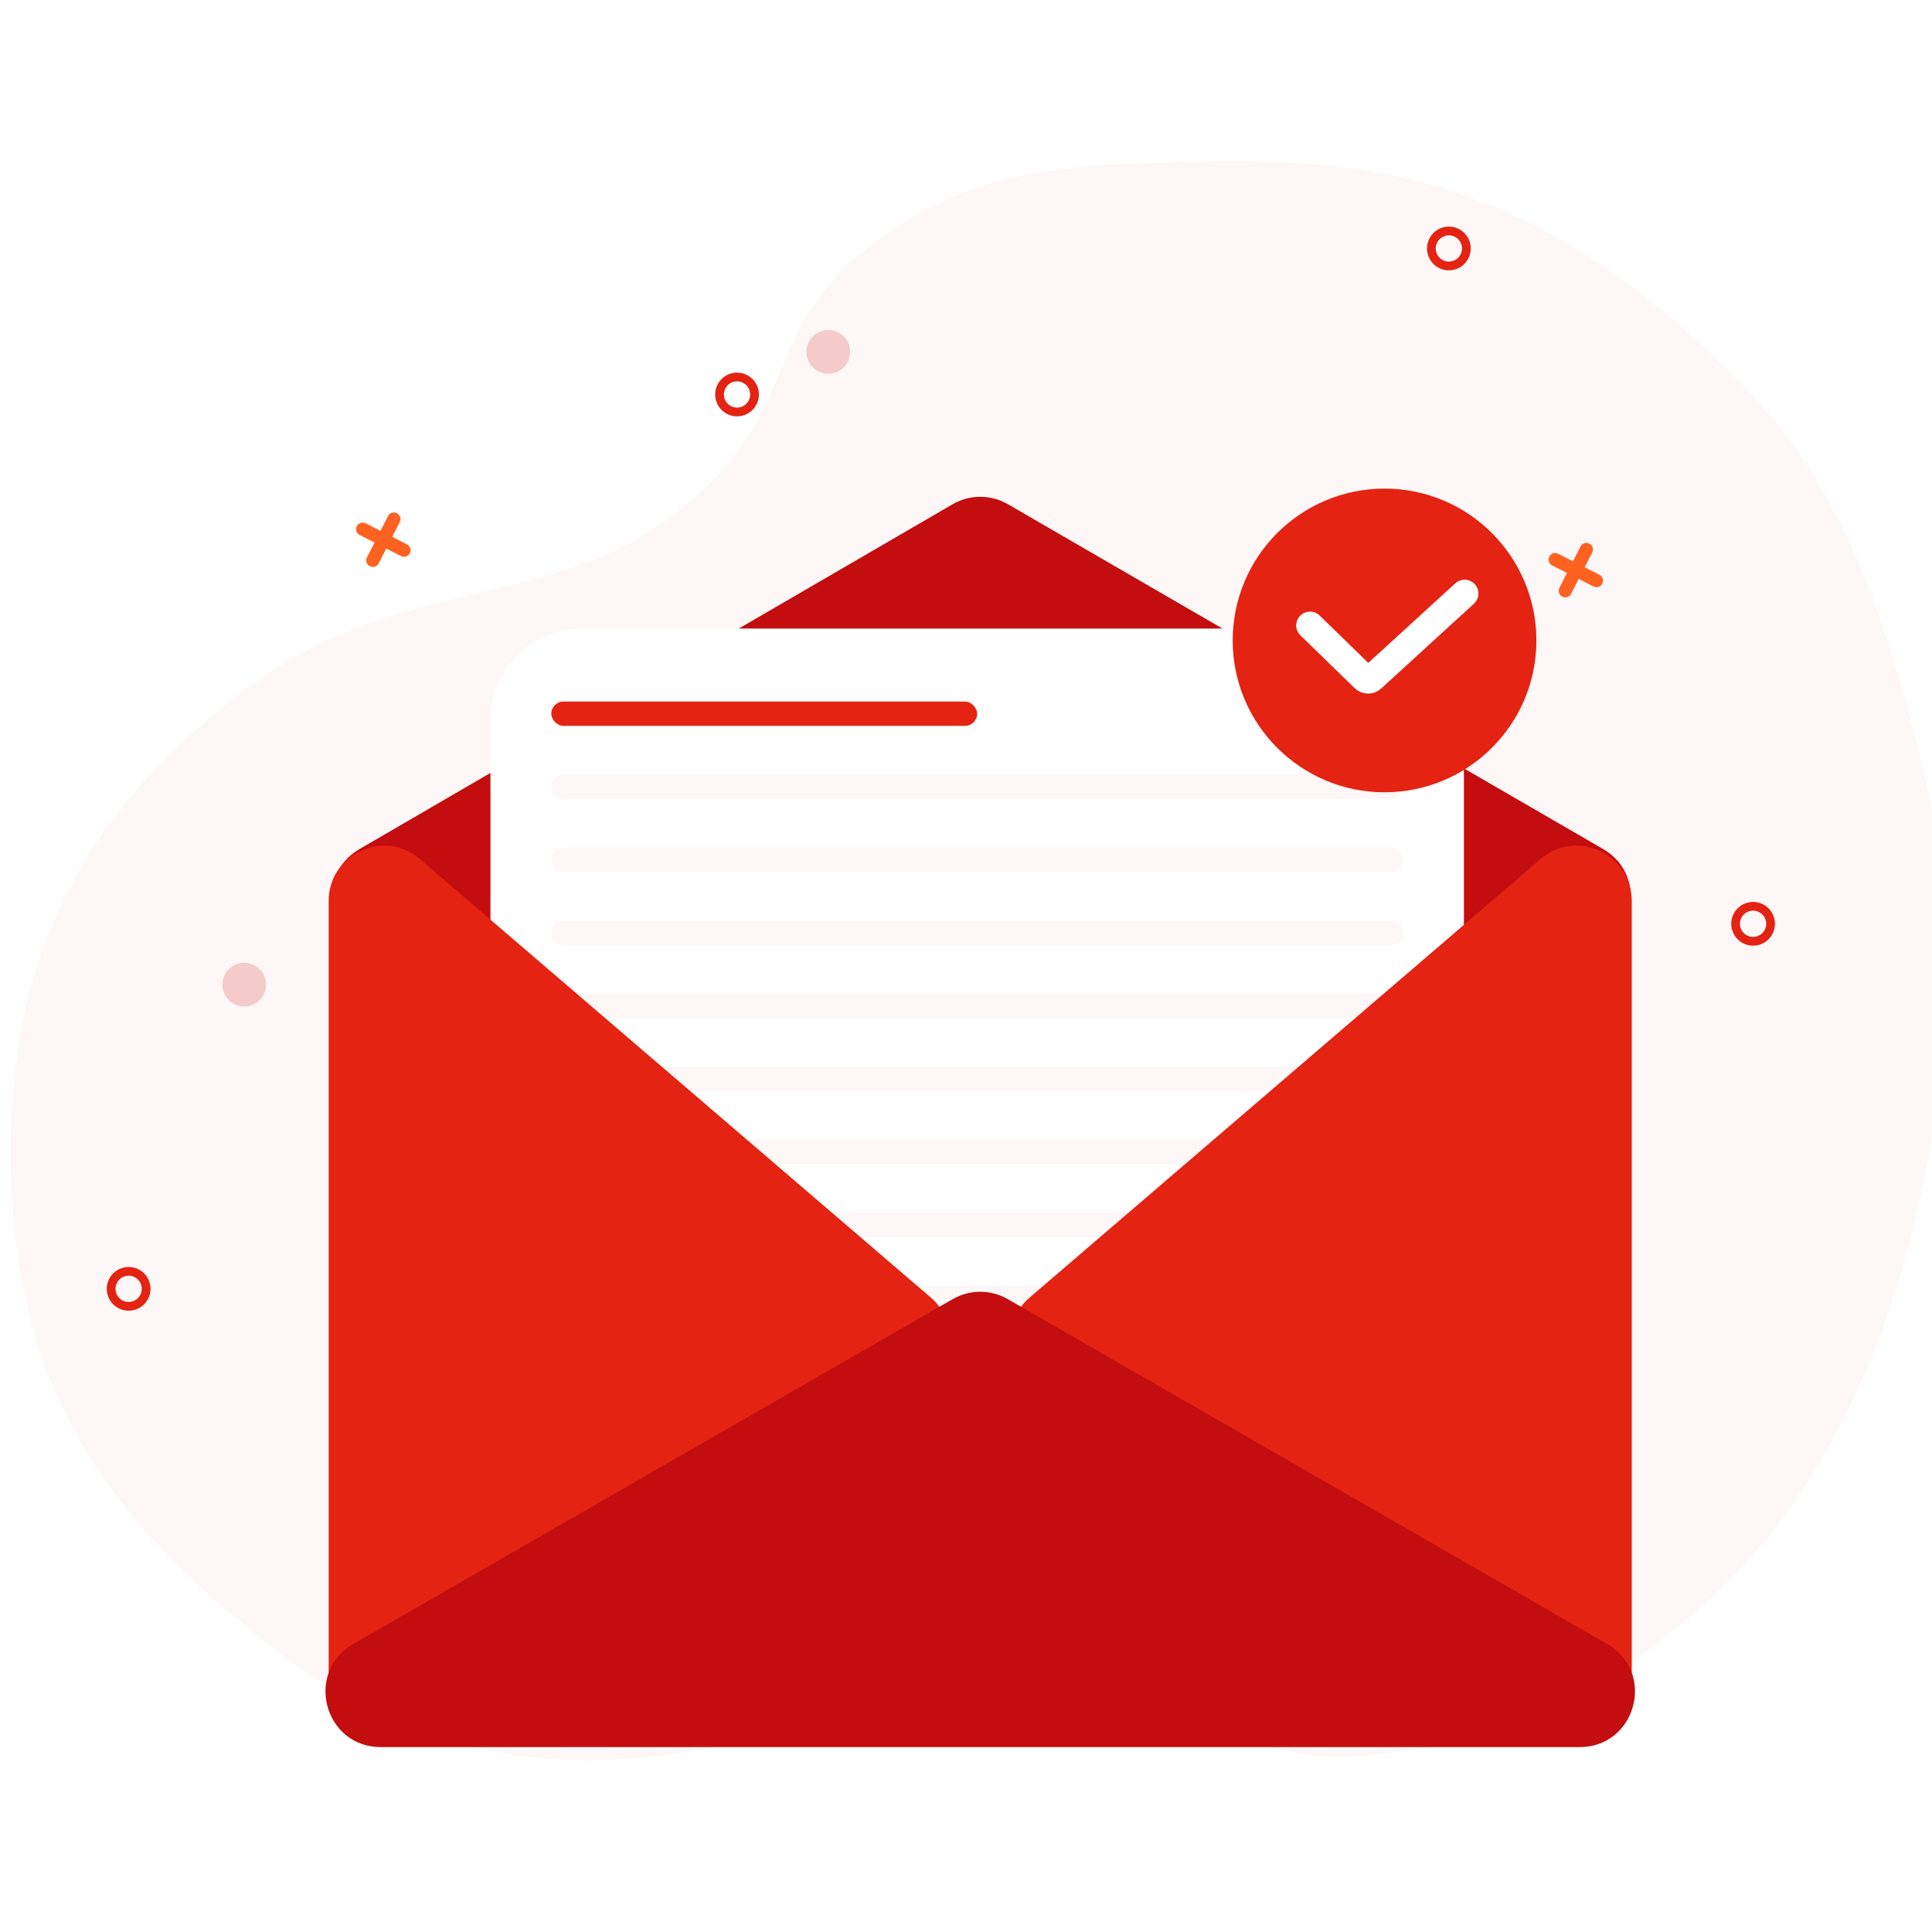 <svg width="180" height="180" viewBox="0 0 180 180" fill="none" xmlns="http://www.w3.org/2000/svg">
<rect x="0" y="0" width="180" height="180" fill="#333333" stroke="none"/>
<g clip-path="url(#clip0_1427_59790)">
<rect width="180" height="180" fill="white"/>
<path d="M79.649 154.663C76.851 156.402 72.986 159.679 70.487 161.351C67.989 163.024 56.865 164.898 48.166 163.525C37.271 161.807 31.217 158.325 22.679 151.319C8.398 139.6 1.478 127.693 1.024 109.183C0.546 89.739 7.265 76.158 22.679 64.372C38.484 52.287 54.01 58.082 66.989 44.14C73.298 37.363 72.609 30.082 79.649 24.075C89.507 15.664 98.61 15.41 111.521 15.049L111.633 15.046C130.182 14.528 142.515 18.314 156.609 30.429C168.363 40.532 172.971 49.449 177.265 64.372C181.778 80.055 182.665 90.784 180 106C177.335 121.216 171.614 139.09 156.609 151.319C147.08 159.086 141.784 161.853 127.624 163.525C113.465 165.197 101.138 152.49 94.975 151.319C88.811 150.149 83.147 152.49 79.649 154.663Z" fill="#FDF7F7"/>
<path d="M88.743 46.984C90.339 46.056 92.31 46.054 93.908 46.98L149.352 79.099C153.903 81.736 152.033 88.695 146.774 88.695H36.083C30.828 88.695 28.955 81.745 33.497 79.103L88.743 46.984Z" fill="#C40D0E"/>
<rect x="45.694" y="58.56" width="90.694" height="90.694" rx="8.503" fill="white"/>
<rect x="51.362" y="65.362" width="39.679" height="2.267" rx="1.134" fill="#E42313"/>
<rect x="51.362" y="72.164" width="79.357" height="2.267" rx="1.134" fill="#FDF7F7"/>
<rect x="51.362" y="78.966" width="79.357" height="2.267" rx="1.134" fill="#FDF7F7"/>
<rect x="51.362" y="85.768" width="79.357" height="2.267" rx="1.134" fill="#FDF7F7"/>
<rect x="51.362" y="92.57" width="79.357" height="2.267" rx="1.134" fill="#FDF7F7"/>
<rect x="51.362" y="99.372" width="79.357" height="2.267" rx="1.134" fill="#FDF7F7"/>
<rect x="51.362" y="106.174" width="79.357" height="2.267" rx="1.134" fill="#FDF7F7"/>
<rect x="51.362" y="112.976" width="79.357" height="2.267" rx="1.134" fill="#FDF7F7"/>
<rect x="51.362" y="119.778" width="65.753" height="2.267" rx="1.134" fill="#FDF7F7"/>
<path d="M86.736 120.902C89.308 123.109 89.08 127.156 86.278 129.06L38.658 161.426C35.243 163.747 30.622 161.301 30.622 157.171L30.622 83.941C30.622 79.545 35.78 77.174 39.117 80.037L86.736 120.902Z" fill="#E42313"/>
<path d="M95.913 120.902C93.342 123.109 93.569 127.156 96.372 129.06L143.991 161.426C147.407 163.747 152.027 161.301 152.027 157.171V83.941C152.027 79.545 146.869 77.174 143.533 80.037L95.913 120.902Z" fill="#E42313"/>
<path d="M88.759 121.037C90.348 120.123 92.302 120.123 93.89 121.037L149.74 153.169C154.305 155.796 152.442 162.772 147.174 162.772H35.475C30.208 162.772 28.345 155.796 32.91 153.169L88.759 121.037Z" fill="#C40D0E"/>
<circle cx="128.995" cy="59.669" r="14.147" fill="#E42313"/>
<path d="M122.051 58.269L127.104 63.189C127.3 63.379 127.609 63.384 127.81 63.2L136.455 55.296" stroke="white" stroke-width="2.572" stroke-linecap="round"/>
<circle cx="22.754" cy="91.736" r="2.038" transform="rotate(-17.976 22.754 91.736)" fill="#F4CACA"/>
<circle cx="77.171" cy="32.785" r="2.038" transform="rotate(-17.976 77.171 32.785)" fill="#F4CACA"/>
<circle cx="163.33" cy="86.068" r="1.63" transform="rotate(-17.976 163.33 86.068)" stroke="#E42313" stroke-width="0.815"/>
<circle cx="134.988" cy="23.149" r="1.63" transform="rotate(-17.976 134.988 23.149)" stroke="#E42313" stroke-width="0.815"/>
<circle cx="68.668" cy="36.753" r="1.63" transform="rotate(-17.976 68.668 36.753)" stroke="#E42313" stroke-width="0.815"/>
<circle cx="11.985" cy="120.078" r="1.63" transform="rotate(-17.976 11.985 120.078)" stroke="#E42313" stroke-width="0.815"/>
<path d="M144.891 52.134L148.742 54.098" stroke="#FF6121" stroke-width="1.223" stroke-linecap="round"/>
<path d="M147.799 51.19L145.834 55.042" stroke="#FF6121" stroke-width="1.223" stroke-linecap="round"/>
<path d="M33.791 49.3L37.642 51.264" stroke="#FF6121" stroke-width="1.223" stroke-linecap="round"/>
<path d="M36.699 48.356L34.735 52.208" stroke="#FF6121" stroke-width="1.223" stroke-linecap="round"/>
</g>
<defs>
<clipPath id="clip0_1427_59790">
<rect width="180" height="180" fill="white"/>
</clipPath>
</defs>
</svg>
